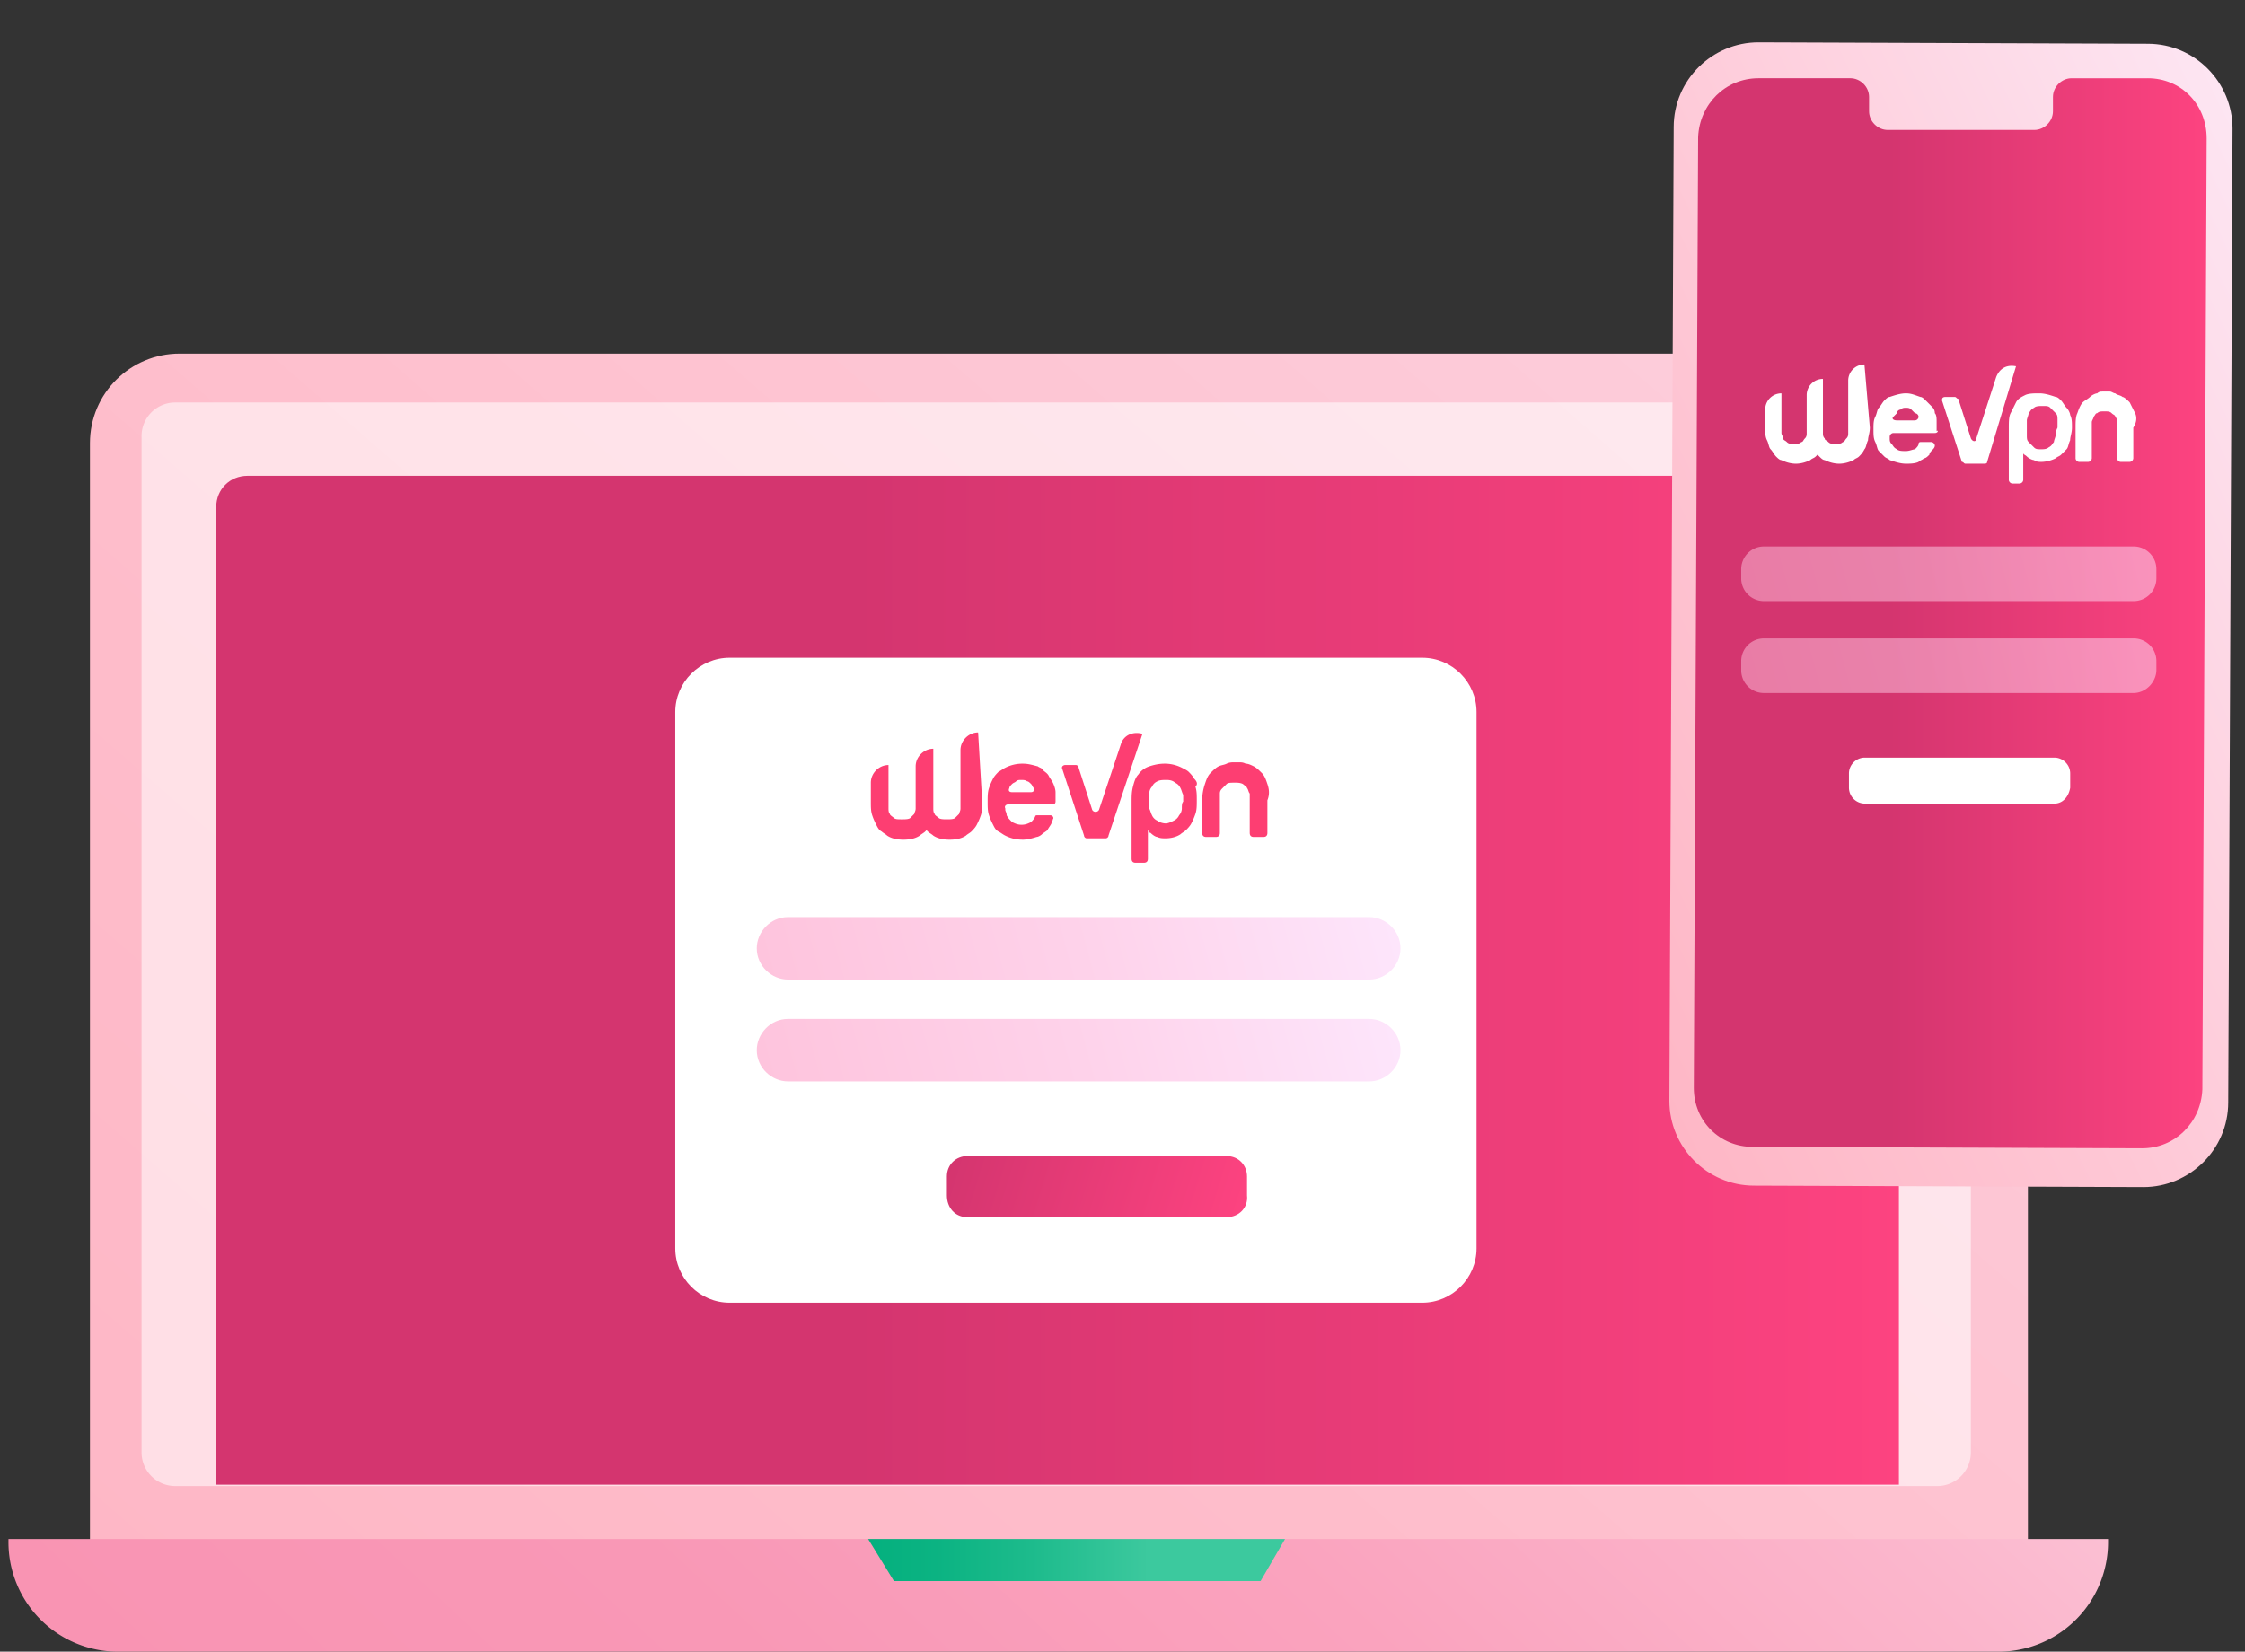 <svg width="265" height="195" fill="none" xmlns="http://www.w3.org/2000/svg"><rect width="100%" height="100%" fill="#333333" stroke="none"/><path d="M228.795 192.916H21.199c-5.932 0-10.58-4.809-10.58-10.58V52.328c0-5.932 4.809-10.58 10.58-10.58h207.596c5.931 0 10.58 4.809 10.58 10.58v130.008c0 5.771-4.809 10.58-10.58 10.58z" fill="url(#paint0_linear)"/><path d="M235.848 195H13.985A12.93 12.93 0 011 182.015v-.32h247.833v.32A12.93 12.93 0 01235.848 195z" fill="url(#paint1_linear)"/><path d="M228.634 175.443H20.718a3.97 3.97 0 01-4.008-4.008V51.526a3.969 3.969 0 014.008-4.007h207.916a3.969 3.969 0 014.008 4.007v119.909a3.969 3.969 0 01-4.008 4.008z" fill="#fff" opacity=".55"/><path d="M102.474 181.695l3.045 4.969h43.283l2.886-4.969h-49.214z" fill="url(#paint2_linear)"/><path d="M224.306 175.282H25.526V59.862c0-2.084 1.604-3.687 3.688-3.687h191.245c2.084 0 3.687 1.603 3.687 3.687v115.42h.16z" fill="url(#paint3_linear)"/><path d="M167.879 153.801H86.123c-3.527 0-6.413-2.885-6.413-6.412v-63.32c0-3.528 2.886-6.413 6.413-6.413h81.756c3.526 0 6.412 2.885 6.412 6.412v63.321c0 3.527-2.886 6.412-6.412 6.412z" fill="#fff"/><path d="M124.275 94.97h-5.29c-.16 0-.481.16-.32.48v.16c0 .16.16.32.16.641.16.321.32.481.641.802.321.16.641.32 1.122.32.481 0 .802-.16 1.122-.32.161-.16.321-.32.481-.641 0-.16.161-.16.321-.16h1.443c.32 0 .481.32.32.48 0 .16-.16.321-.16.481-.16.321-.321.481-.481.802-.16.16-.481.32-.641.48-.16.161-.481.321-.641.321-.481.16-1.123.321-1.603.321-.802 0-1.443-.16-2.084-.48-.321-.161-.481-.322-.802-.482-.321-.16-.481-.48-.641-.801-.16-.32-.321-.641-.481-1.123-.16-.48-.16-.961-.16-1.603 0-.64 0-1.122.16-1.603.16-.48.321-.801.481-1.122.16-.32.481-.64.641-.801.321-.16.481-.32.802-.481a4.436 4.436 0 012.084-.481c.641 0 1.122.16 1.763.32.16.16.481.16.641.481.16.16.481.321.641.642.161.32.321.48.481.801.161.32.321.802.321 1.122v1.122s0 .321-.321.321zm-2.565-1.444c.321 0 .481-.32.321-.48-.16-.16-.16-.321-.321-.482-.16-.16-.32-.32-.481-.32-.16-.16-.48-.16-.641-.16-.32 0-.481 0-.641.16-.16.16-.321.16-.481.32-.16.16-.321.321-.321.481-.16.321 0 .481.321.481h2.244zm-6.252-7.053c-1.122 0-2.083.962-2.083 2.084v6.893c0 .32-.161.48-.161.641l-.481.481c-.16.16-.641.16-.962.16-.32 0-.801 0-.961-.16-.161-.16-.481-.32-.481-.48-.161-.161-.161-.482-.161-.642v-7.053c-1.122 0-2.084.961-2.084 2.084v4.969c0 .32-.16.48-.16.641l-.481.481c-.16.16-.641.16-.962.16-.481 0-.801 0-.961-.16-.161-.16-.481-.32-.481-.48-.161-.161-.161-.482-.161-.642v-5.13c-1.122 0-2.084.962-2.084 2.084v2.244c0 .642 0 1.123.161 1.603.16.481.32.802.481 1.123.16.32.32.64.641.801.16.16.481.32.641.481.481.32 1.122.481 1.924.481.801 0 1.442-.16 1.923-.48.161-.161.481-.322.642-.482l.16-.16.16.16c.16.16.481.32.641.481.481.32 1.123.481 1.924.481.802 0 1.443-.16 1.924-.48.16-.161.481-.322.641-.482.16-.16.481-.48.641-.801.16-.321.321-.642.481-1.123.16-.48.16-.961.16-1.603l-.481-8.175zm15.39 12.183c0 .16-.16.32-.321.32h-2.244c-.16 0-.321-.16-.321-.32l-2.565-7.855c-.16-.32.161-.48.321-.48h1.283c.16 0 .32.16.32.32l1.603 4.97c.16.32.641.32.802 0l2.565-7.695c.32-1.123 1.442-1.603 2.565-1.283l-4.008 12.023zm10.099-6.733c-.16-.32-.481-.64-.641-.801-.16-.16-.481-.32-.802-.481a4.436 4.436 0 00-2.084-.481c-.641 0-1.282.16-1.763.32-.481.16-.962.481-1.282.962-.321.321-.481.802-.642 1.443-.16.641-.16 1.122-.16 1.924v6.572c0 .321.16.481.481.481h.962c.32 0 .481-.16.481-.481v-3.366c.16.16.16.32.32.32.321.321.642.481.802.481.32.16.641.16.962.16.641 0 1.282-.16 1.763-.48.16-.16.481-.32.641-.481.161-.16.481-.481.641-.802a7.7 7.7 0 00.481-1.122c.161-.48.161-.962.161-1.603s0-1.122-.161-1.603c.321-.32.161-.641-.16-.962zm-1.443 3.527c0 .32-.16.641-.32.801a1.259 1.259 0 01-.641.642c-.321.16-.642.32-.962.32-.321 0-.802-.16-.962-.32a1.248 1.248 0 01-.641-.642c-.161-.32-.161-.48-.321-.801v-1.763c0-.321.16-.642.321-.802.16-.32.32-.48.641-.641.32-.16.641-.16 1.122-.16.481 0 .802.16.962.32.32.16.481.32.641.641.16.321.16.481.321.802v.802c-.161.16-.161.48-.161.801zm10.1-2.886c-.161-.48-.321-.961-.642-1.282-.32-.32-.641-.641-.961-.801-.321-.16-.642-.321-.962-.321-.321-.16-.481-.16-.802-.16h-.641c-.16 0-.481 0-.802.16-.32.16-.641.16-.961.32-.321.16-.642.481-.962.802-.321.32-.481.802-.641 1.282a5.958 5.958 0 00-.321 1.924v3.847c0 .321.16.481.481.481h1.122c.321 0 .481-.16.481-.48v-4.649c0-.321.16-.481.321-.642l.48-.48c.161-.16.481-.16.962-.16.321 0 .642 0 .962.16.16.16.481.32.481.48.16.16.16.481.321.642v4.648c0 .321.16.481.481.481h1.122c.32 0 .481-.16.481-.48v-3.848c.32-.801.16-1.443 0-1.924z" fill="#FD3E72"/><path d="M161.627 115.648H93.016c-1.924 0-3.687-1.603-3.687-3.687 0-1.923 1.603-3.687 3.687-3.687h68.611c1.923 0 3.687 1.603 3.687 3.687 0 2.084-1.764 3.687-3.687 3.687z" fill="url(#paint4_linear)"/><path d="M161.627 127.672H93.016c-1.924 0-3.687-1.604-3.687-3.688 0-1.923 1.603-3.687 3.687-3.687h68.611c1.923 0 3.687 1.603 3.687 3.687 0 2.084-1.764 3.688-3.687 3.688z" fill="url(#paint5_linear)"/><path d="M144.794 143.702h-30.618c-1.443 0-2.405-1.122-2.405-2.565v-2.244c0-1.443 1.123-2.405 2.405-2.405h30.618c1.443 0 2.405 1.122 2.405 2.405v2.244c.16 1.443-.962 2.565-2.405 2.565z" fill="url(#paint6_linear)"/><path d="M253.013 140.15l-45.954-.17c-5.596 0-10.005-4.578-10.005-10.005l.509-114.97C197.563 9.409 202.141 5 207.568 5l45.954.17c5.596 0 10.005 4.578 10.005 10.004l-.509 114.971c0 5.596-4.578 10.005-10.005 10.005z" fill="url(#paint7_linear)"/><path d="M253.522 9.24h-8.987c-1.187 0-2.205 1.017-2.205 2.204v1.695c0 1.188-1.017 2.205-2.204 2.205h-17.297c-1.187 0-2.204-1.018-2.204-2.204v-1.696c0-1.187-1.018-2.205-2.205-2.205h-10.852c-3.9 0-6.953 3.053-7.122 6.953l-.509 112.257c0 3.9 3.052 6.953 6.952 6.953l45.955.169c3.9 0 6.952-3.052 7.122-6.952l.509-112.258c0-4.07-3.053-7.122-6.953-7.122z" fill="url(#paint8_linear)"/><path d="M228.387 51.125h-4.899a.458.458 0 00-.426.426v.213c0 .213 0 .426.213.639.213.213.213.426.639.639.213.213.639.213 1.065.213.426 0 .852-.213 1.065-.213.213-.213.426-.426.426-.64 0-.212.213-.212.213-.212h1.278c.213 0 .426.213.426.426s-.213.426-.213.426c-.213.213-.426.426-.426.639-.213.213-.426.426-.639.426-.213.213-.426.213-.639.426-.426.213-1.065.213-1.491.213-.639 0-1.278-.213-1.917-.426-.213-.213-.426-.213-.639-.426l-.639-.64c-.213-.212-.213-.638-.426-1.064-.213-.426-.213-.852-.213-1.491 0-.64 0-1.065.213-1.491.213-.426.213-.852.426-1.065.213-.213.426-.639.639-.852.213-.213.426-.426.639-.426.639-.213 1.278-.426 1.917-.426s1.065.213 1.704.426c.213 0 .426.213.639.426l.639.639c.213.213.426.426.426.852.213.213.213.639.213 1.065v1.065c.213-.213.213.213-.213.213zm-2.343-1.491a.458.458 0 00.426-.426.458.458 0 00-.426-.426l-.426-.426c-.213-.213-.426-.213-.639-.213-.213 0-.426 0-.639.213a.458.458 0 00-.426.426l-.426.426c-.213.213 0 .426.426.426h2.13zm-5.964-6.603a1.909 1.909 0 00-1.917 1.917v6.177c0 .213 0 .426-.213.639-.213.213-.213.426-.426.426-.213.213-.426.213-.852.213s-.639 0-.852-.213c-.213-.213-.426-.213-.426-.426-.213-.213-.213-.426-.213-.64v-6.388a1.909 1.909 0 00-1.917 1.916v4.473c0 .213 0 .426-.213.639-.213.213-.213.426-.426.426-.213.213-.426.213-.852.213s-.639 0-.852-.213c-.213-.213-.426-.213-.426-.426s-.212-.426-.212-.64V46.44a1.909 1.909 0 00-1.917 1.917v2.13c0 .639 0 1.065.213 1.49.213.427.213.853.426 1.066.213.213.426.639.639.852.213.213.426.426.639.426.425.213 1.064.426 1.703.426s1.278-.213 1.704-.426c.213-.213.426-.213.639-.426l.213-.213.213.213c.213.213.426.426.639.426.426.213 1.065.426 1.704.426s1.278-.213 1.704-.426c.213-.213.426-.213.639-.426.213-.213.426-.426.639-.852.213-.213.213-.64.426-1.065 0-.426.213-.852.213-1.491l-.639-7.455zm14.483 11.502c0 .213-.212.213-.425.213h-2.13c-.213 0-.213-.213-.426-.213l-2.343-7.242c0-.213 0-.426.426-.426h1.065c.213 0 .213.213.426.213l1.491 4.686c.213.426.639.426.639 0l2.342-7.242c.426-1.065 1.278-1.49 2.343-1.278l-3.408 11.289zm9.372-6.39c-.213-.213-.426-.639-.639-.852-.213-.213-.426-.426-.639-.426-.639-.213-1.278-.426-1.917-.426s-1.278 0-1.703.213c-.426.213-.852.426-1.065.852l-.639 1.278c-.213.426-.213 1.065-.213 1.704v6.177c0 .213.213.426.426.426h.852a.458.458 0 00.426-.426v-3.195c0 .213.212.213.425.426s.639.426.852.426c.213.213.639.213.852.213.639 0 1.278-.213 1.704-.426.213-.213.426-.213.639-.426l.639-.64c.213-.212.213-.638.426-1.064 0-.426.213-.852.213-1.491 0-.64 0-1.065-.213-1.491 0-.213-.213-.639-.426-.852zm-1.278 3.195c0 .213-.213.639-.213.852-.213.213-.213.426-.639.639-.213.213-.639.213-.852.213-.426 0-.639 0-.852-.213l-.639-.64c-.213-.212-.213-.425-.213-.851v-1.704c0-.213.213-.64.213-.852.213-.213.213-.426.639-.639.213-.213.639-.213 1.065-.213.426 0 .639 0 .852.213l.639.639c.213.213.213.426.213.852v.852c-.213.426-.213.639-.213.852zm9.372-2.556l-.639-1.278c-.213-.213-.639-.64-.852-.64-.213-.212-.639-.212-.852-.425-.213 0-.426-.213-.639-.213h-.852c-.213 0-.426 0-.639.213-.213 0-.639.213-.852.426-.213.213-.639.426-.852.639-.213.213-.426.639-.639 1.278-.213.426-.213 1.065-.213 1.704v3.62c0 .214.213.427.426.427h1.065a.458.458 0 00.426-.426v-4.261c0-.212.213-.425.213-.638.213-.213.213-.426.426-.426.213-.213.426-.213.852-.213s.639 0 .852.213c.213.213.426.213.426.426.213.213.213.426.213.639v4.259c0 .214.213.427.426.427h1.065a.458.458 0 00.426-.426v-3.621c.426-.64.426-1.278.213-1.704z" fill="#fff"/><path opacity=".5" d="M251.826 70.964h-43.58a2.678 2.678 0 01-2.713-2.713v-1.018a2.678 2.678 0 012.713-2.713h43.58a2.678 2.678 0 012.713 2.713v1.018a2.678 2.678 0 01-2.713 2.713z" fill="url(#paint9_linear)"/><path opacity=".5" d="M251.826 81.817h-43.58a2.678 2.678 0 01-2.713-2.714v-1.017a2.678 2.678 0 012.713-2.713h43.58a2.678 2.678 0 012.713 2.713v1.017c0 1.357-1.187 2.714-2.713 2.714z" fill="url(#paint10_linear)"/><path d="M242.5 94.874h-22.384a1.882 1.882 0 01-1.865-1.865v-1.696c0-1.018.848-1.866 1.865-1.866H242.5c1.017 0 1.865.848 1.865 1.866v1.695c-.17 1.018-.848 1.866-1.865 1.866z" fill="#fff"/><defs><linearGradient id="paint0_linear" x1="208.794" y1="20.834" x2="41.134" y2="213.705" gradientUnits="userSpaceOnUse"><stop stop-color="#FDD0DE"/><stop offset=".092" stop-color="#FDCCDA"/><stop offset=".601" stop-color="#FEBDCB"/><stop offset="1" stop-color="#FEB7C6"/></linearGradient><linearGradient id="paint1_linear" x1="183.925" y1="121.159" x2="65.689" y2="247.952" gradientUnits="userSpaceOnUse"><stop stop-color="#FBBFD3"/><stop offset=".104" stop-color="#FBB6CC"/><stop offset=".392" stop-color="#FAA3BE"/><stop offset=".687" stop-color="#F998B6"/><stop offset="1" stop-color="#F994B3"/></linearGradient><linearGradient id="paint2_linear" x1="102.41" y1="184.175" x2="151.625" y2="184.175" gradientUnits="userSpaceOnUse"><stop stop-color="#04B07E"/><stop offset=".164" stop-color="#0BB382"/><stop offset=".393" stop-color="#1DBB8C"/><stop offset=".661" stop-color="#3BC89D"/><stop offset=".672" stop-color="#3CC99E"/></linearGradient><linearGradient id="paint3_linear" x1="25.512" y1="115.746" x2="224.262" y2="115.746" gradientUnits="userSpaceOnUse"><stop offset=".379" stop-color="#D4356F"/><stop offset="1" stop-color="#FD4380"/></linearGradient><linearGradient id="paint4_linear" x1="162.811" y1="102.531" x2="91.759" y2="121.569" gradientUnits="userSpaceOnUse"><stop stop-color="#FDE5FB"/><stop offset=".5" stop-color="#FED2EA"/><stop offset="1" stop-color="#FEC4DD"/></linearGradient><linearGradient id="paint5_linear" x1="162.811" y1="114.567" x2="91.759" y2="133.605" gradientUnits="userSpaceOnUse"><stop stop-color="#FDE5FB"/><stop offset=".5" stop-color="#FED2EA"/><stop offset="1" stop-color="#FEC4DD"/></linearGradient><linearGradient id="paint6_linear" x1="112.776" y1="135.012" x2="146.225" y2="145.238" gradientUnits="userSpaceOnUse"><stop stop-color="#D4356F"/><stop offset="1" stop-color="#FD4380"/></linearGradient><linearGradient id="paint7_linear" x1="280.634" y1="48.01" x2="179.869" y2="97.156" gradientUnits="userSpaceOnUse"><stop stop-color="#FDE5F2"/><stop offset=".59" stop-color="#FEC7D5"/><stop offset="1" stop-color="#FEB7C6"/></linearGradient><linearGradient id="paint8_linear" x1="200.049" y1="72.182" x2="260.454" y2="72.182" gradientUnits="userSpaceOnUse"><stop offset=".379" stop-color="#D4356F"/><stop offset="1" stop-color="#FD4380"/></linearGradient><linearGradient id="paint9_linear" x1="253.165" y1="61.593" x2="207.006" y2="73.961" gradientUnits="userSpaceOnUse"><stop stop-color="#FDE5FB"/><stop offset=".5" stop-color="#FED2EA"/><stop offset="1" stop-color="#FEC4DD"/></linearGradient><linearGradient id="paint10_linear" x1="253.165" y1="72.324" x2="207.006" y2="84.693" gradientUnits="userSpaceOnUse"><stop stop-color="#FDE5FB"/><stop offset=".5" stop-color="#FED2EA"/><stop offset="1" stop-color="#FEC4DD"/></linearGradient></defs></svg>